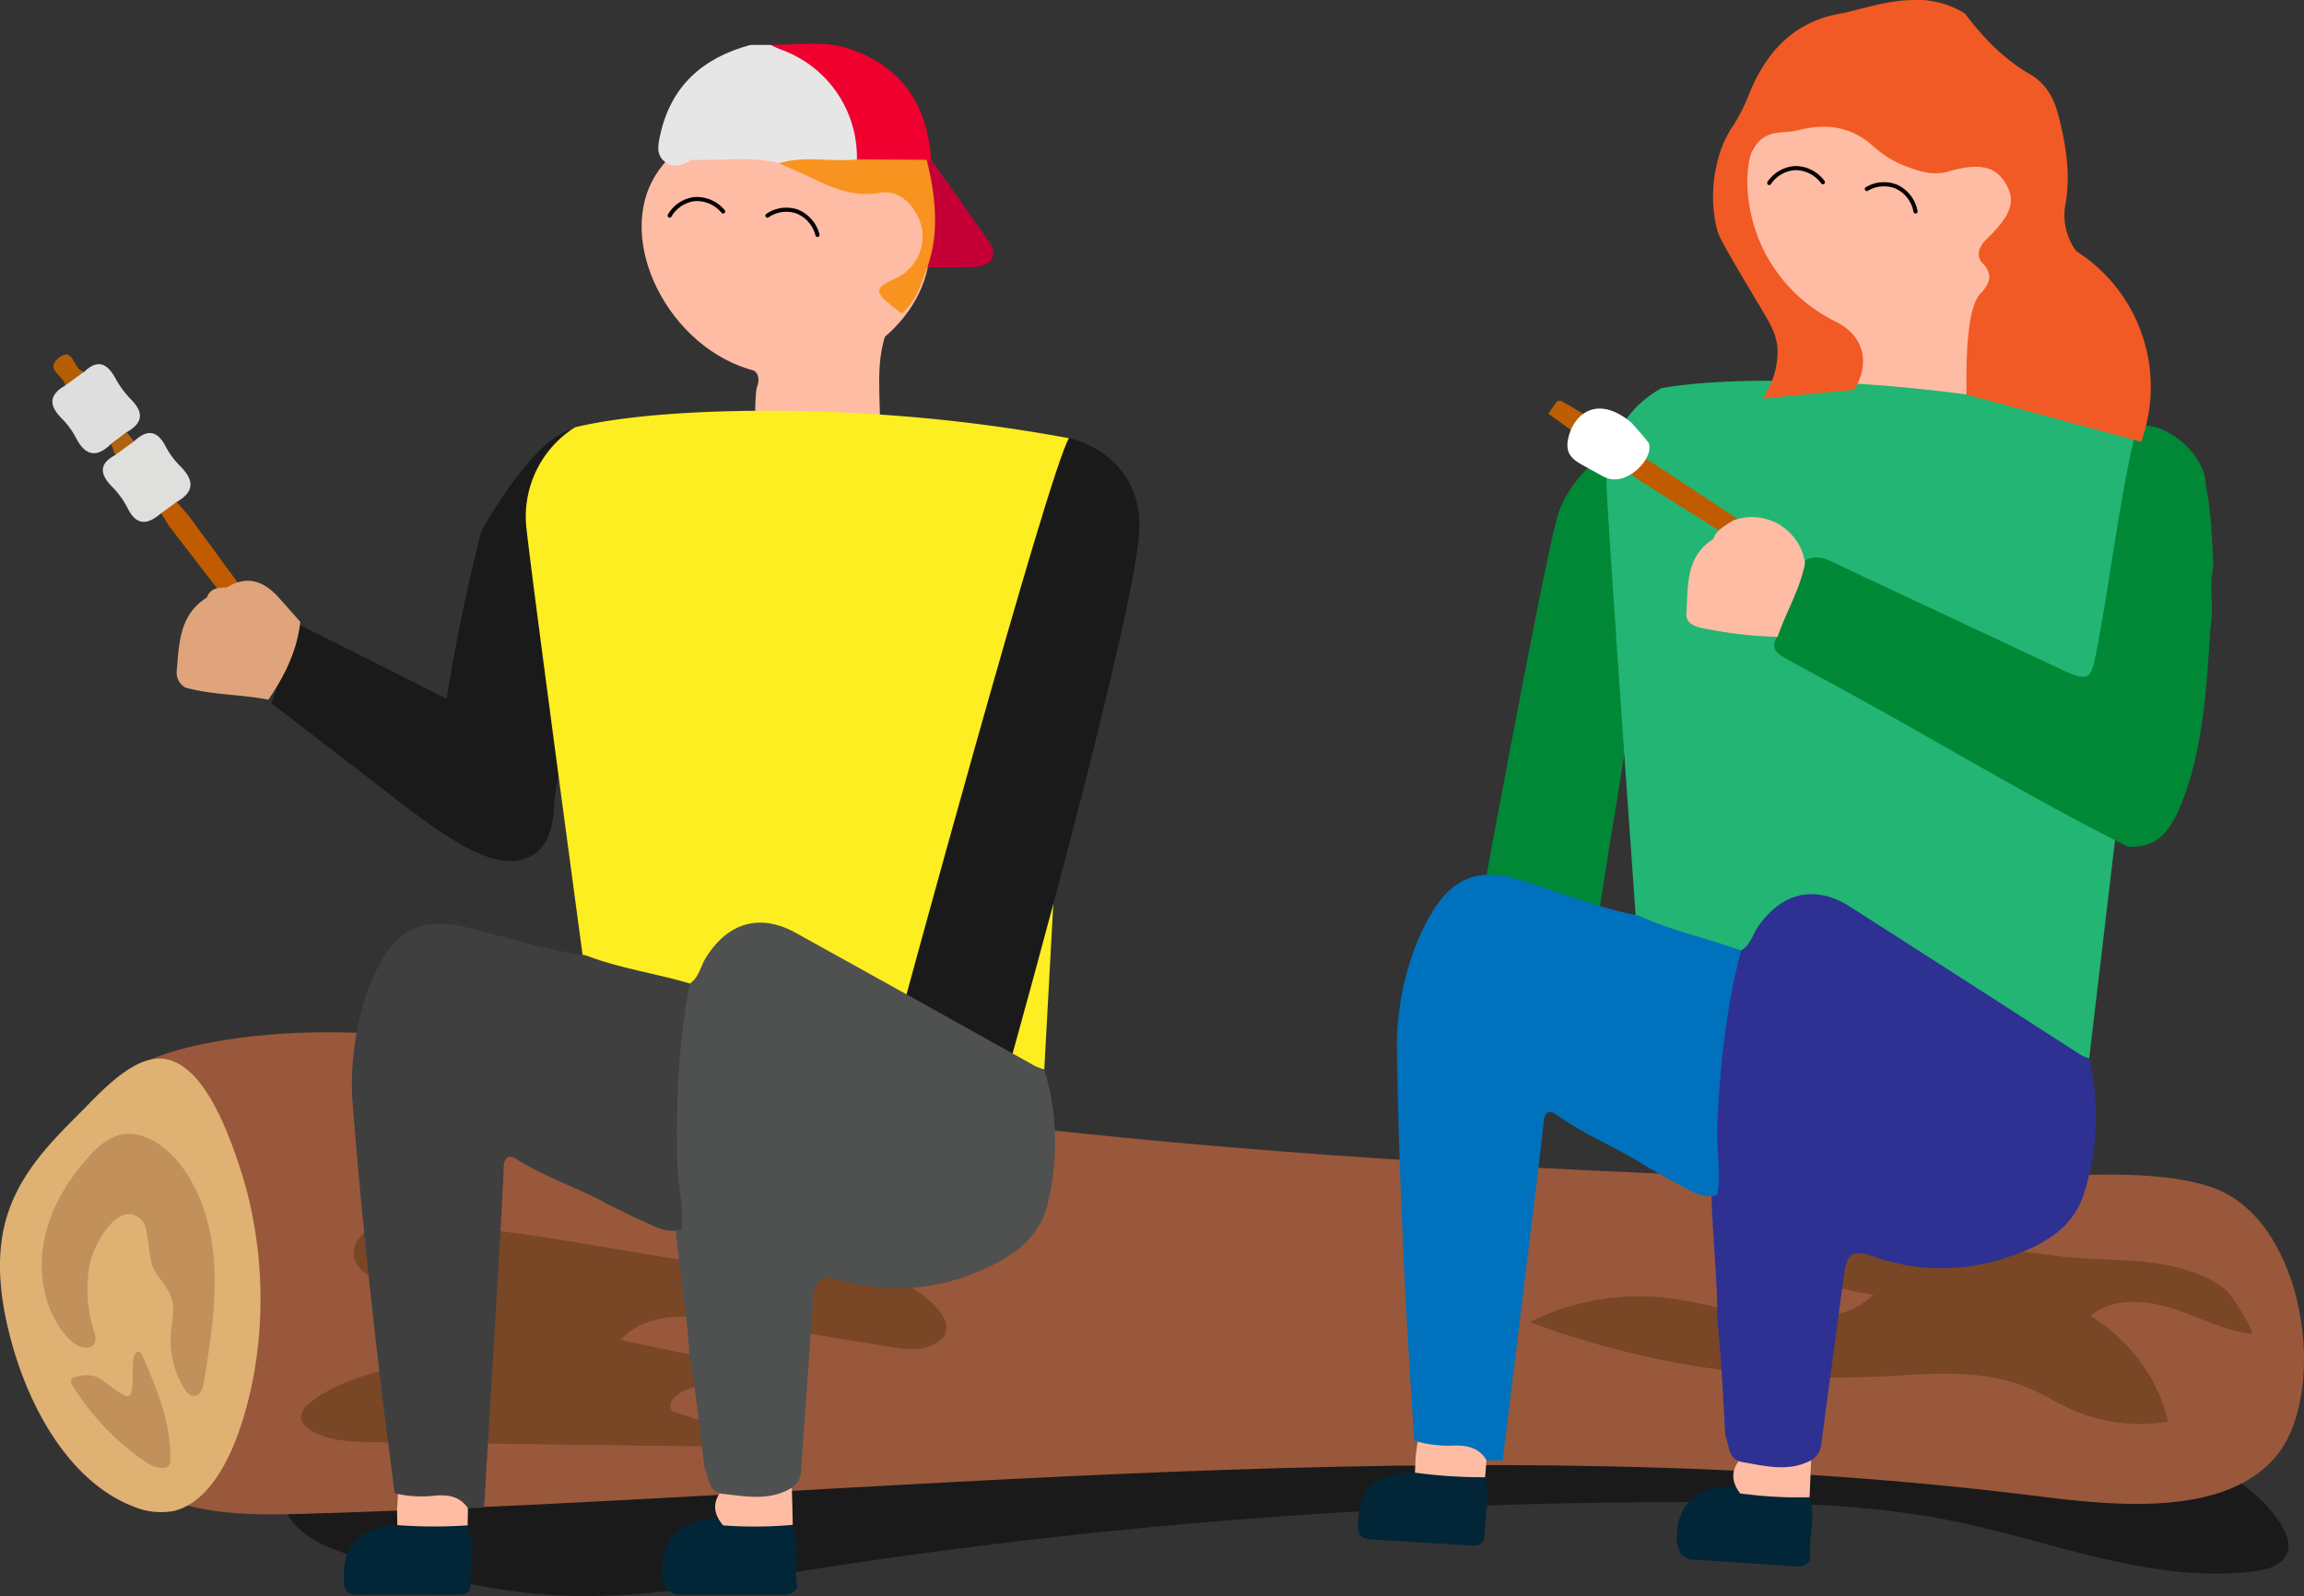 <svg xmlns="http://www.w3.org/2000/svg" viewBox="0 0 503.6 348.89" xmlns:v="https://vecta.io/nano"><rect x="0" y="0" width="503.6" height="348.89" fill="#333333" stroke="none"/><style><![CDATA[.d{fill:#ffbca4}.e{fill:#1a1a1a}.f{stroke-linecap:round}.g{stroke-linejoin:round}]]></style><path d="M165.49 108.74h27V97.95c-.19-13.57-.94-17.84.9-24.28a37.15 37.15 0 0 1 4.49-9.9l-32.38 8.1c-2 6.42-1.67 8.41-.9 9a2.64 2.64 0 0 1 .9.9 3.43 3.43 0 0 1 0 2.7c-.5 1.41-.66 7.64-.01 24.27z" class="d"/><path d="M127.46 94c-8.24-2.26-20.42 18.87-22.21 22a394 394 0 0 0-9 46.25q-1.14 8.5-1.87 16.62h26.09l12.92-76.16c-.99-3.61-2.72-7.8-5.93-8.71z" class="e"/><path d="M125.69 93.41a23.08 23.08 0 0 0-10.59 22.39c1.75 15.43 13.22 100.2 13.22 100.2l99.93 17.86 7.32-134.06-1.9-4a355.26 355.26 0 0 0-42.5-5.25c-23.95-1.55-50.35-.79-65.48 2.86z" fill="#fcee21"/><path d="M471.11,317.54c11.32,1,21.86,7,27.32,15.49,1.46,2.26,2.55,5.09,1.07,7.34s-4.66,2.9-7.56,3.22c-22.12,2.45-43.42-6.7-65.12-11.1-17.44-3.55-35.52-4-53.45-4.11A1238.09,1238.09,0,0,0,171.75,344c-16.43,2.64-33,5.63-49.7,4.75-13.74-.72-27.07-4-40.27-7.34-8.49-2.11-18.44-5.57-19.87-13-1.09-5.67,3.88-11.17,10-13.66S85,312.1,91.78,311.91c102.62-2.8,204.53-18.1,307.19-17.7,19.82.08,39.81.77,59,4.89,10.6,2.27,21.64,6.08,27.4,14" class="e"/><path d="M497.5 318.35c-10.63 12.72-33 11.14-51.16 8.84-125.38-15.86-252.88 0-379.57 3.73-11.65.34-24.12.39-33.9-5-14.24-7.84-17.61-24-19.68-38.25-2.77-19.08-3.7-42.05 14.58-53.41 5.59-3.47 12.37-5.32 19.16-6.53 31.46-5.62 63.87 1.38 95.34 7 60.4 10.79 121.89 16.55 183.43 20 30.31 1.7 60.65 2.84 91 3.75 18.05.54 50.45-4.91 67.22 1.24 20.08 7.38 25.15 44.76 13.58 58.63z" fill="#99583b"/><path d="M52.47 312.23c-2.77 8.21-7.52 16.48-14.56 18.09a15.45 15.45 0 0 1-8.91-1.06c-13.2-5.13-22.47-20.5-26.74-36.85C.09 284.2-1 275.18 1.2 267c2.62-9.83 9.42-16.86 15.91-23.34 5.13-5.11 12.86-14.07 20-11.93 7.59 2.26 12.38 14.73 15.09 22.79 6.14 18.19 6.41 39.48.27 57.71z" fill="#dfb173"/><path d="M19.76 275.72a29.43 29.43 0 0 0 .79 15.28 4.41 4.41 0 0 1 .26 2.26c-.55 2.1-3.46 1.47-5 .09-5.42-4.84-7.54-13.29-6.39-20.88s5.18-14.37 10.16-19.77a15.12 15.12 0 0 1 6-4.45c4.13-1.32 8.57.89 11.77 4.05 5.93 5.86 8.8 14.75 9.42 23.49s-.78 17.51-2.17 26.15c-.21 1.32-.65 2.91-1.84 3.18s-2-.81-2.65-1.82a20.15 20.15 0 0 1-2.73-12.08c.19-2.12.71-4.26.36-6.36-.55-3.36-3.13-5.14-4.35-8-1-2.34-.87-8.45-2.25-9.93-4.8-5.25-10.3 4.45-11.38 8.79zm9.43 21.13c.18-.71.66-1.58 1.28-1.34.32.12.49.49.64.82 3.14 7.23 6.36 14.84 6.09 22.88a1.93 1.93 0 0 1-.34 1.25 1.29 1.29 0 0 1-.77.38c-1.74.33-3.44-.67-4.93-1.71A56.33 56.33 0 0 1 15.92 303c-.27-.44-.55-1-.26-1.47a1.09 1.09 0 0 1 .52-.37 7 7 0 0 1 5.08-.1c1.35.49 5.84 4.79 7 4.05s.51-6.54.93-8.26z" fill="#c2905a"/><path d="M492.07 291.56c-6.2-.71-11.64-3.77-17.51-5.62s-13.33-2.18-17.58 1.72c8.75 5.57 14.91 14 16.88 23.12a36.55 36.55 0 0 1-19.75-2.12c-4.11-1.68-7.75-4.12-11.9-5.72-9.87-3.81-21.26-2.5-32.09-2A191.84 191.84 0 0 1 334.37 289a53.19 53.19 0 0 1 29.69-5.28c7.91.88 15.44 3.49 23.34 4.47s16.88-.07 22.11-5.18a72 72 0 0 1-26.82-9.45c22.44-4.52 45-1.8 67.44 1.06 8.07 1 16.59.38 24.49 2.17 4.54 1 8.94 2.6 12.27 5.5.75.71 6.31 9.4 5.18 9.27zm-289.67 2.96c-2.47.78-5.14.36-7.7-.06l-34.4-5.67c-8.6-1.41-18.77-2.32-24.68 4.13l34.12 7.21-17.6 3.06c-2.89.5-6.69 2.7-5.29 5.3l24.66 7.93-89.89-1.16c-4.58-.06-9.36-.17-13.37-2.41-1.25-.7-2.51-1.82-2.45-3.26a4.24 4.24 0 0 1 1.91-2.88c9.93-8 24.4-7.36 35.26-14a4.33 4.33 0 0 0 2-2.08c.47-1.38-.43-2.85-1.48-3.86-5.93-5.68-16-3.62-22.91-7.95a6.74 6.74 0 0 1-3.12-3.62c-.73-2.55 1-5.28 3.4-6.48s5.08-1.24 7.7-1.18c24.56.53 48.5 6.67 72.79 9.58 10.46 1.26 22.24-.43 32.4 1.82 5.56 1.21 20.58 11.86 8.65 15.58z" fill="#794626"/><path d="M142.16 40.39C134.94 56 149.05 79.79 169 81.76c16.21 1.61 34.26-11.36 34.26-27.88 0-15-14.93-26-28.7-27.88-12.13-1.66-27.23 3.22-32.4 14.39z" class="d"/><path d="M170.28 35.68c-6.33-1.67-12.78-.44-19.17-.76-1.86 1.25-3.85 1.94-5.81.42s-1.45-3.78-1-5.82c2.35-10.79 9.39-16.92 19.75-19.7h4.24c11.09 1.09 16.59 8.4 19.83 18 .9 2.66 1.47 5.59-1.18 7.87-3.9 1.55-7.89 1.1-11.89.53-1.58-.22-3.05-1.22-4.77-.54z" fill="#e6e6e6"/><path d="M187.3 34.84a25 25 0 0 0-16.59-24c-.82-.3-1.61-.72-2.41-1.08 5.74.19 11.55-1 17.21.86 11.64 3.89 17.17 12.31 18 24.22a3.18 3.18 0 0 1-1.31 1.1c-5.05.76-10.15 2.12-14.9-1.1z" fill="#ef002f"/><path d="M187.3 34.84l15.28.09c4.24 6 4.14 12.7 2.75 19.56a7 7 0 0 1-2.63 4c-1.39 3.59-2.44 7.38-5.56 10a26 26 0 0 1-2.14-1.56c-3.94-3.25-3.85-3.9.81-6.11a10.1 10.1 0 0 0 5.76-10.59c-.88-4.71-4.73-8.89-9.15-8.09-7.33 1.33-12.82-2.43-18.84-5l-3.25-1.44c5.55-1.77 11.32-.19 16.97-.86z" fill="#f7931e"/><path d="M202.7 58.45c2.74-7.86 1.73-15.69-.12-23.52l.92-.07 12.64 17.89c2.07 3 .67 5.46-3.13 5.6-3.43.14-6.87.07-10.31.1z" fill="#c50037"/><path d="M146.37 47.13a7.34 7.34 0 0 1 5.39-3.6 7.46 7.46 0 0 1 6.3 2.7m9.68.9a7.33 7.33 0 0 1 6.42-.92 7.47 7.47 0 0 1 4.52 5.15" fill="none" stroke="#000" stroke-width=".9" class="f g"/><path d="M65.58 136.63l54.26 27.3s4.34 17.78-2.92 22.67-17.16-1.4-34.25-14.9l-23.38-18z" class="e"/><path d="M35.21 112.2l1.85 2.93 13.63 17.71a11 11 0 0 0 4.82-.66l-14.32-19.52-2.57-2.93q-3.06-.63-3.41 2.47z" fill="#c15b00"/><path d="M14.26 84.27c-3.52 2-3.63 4.32-.83 7.14a17.75 17.75 0 0 1 3.15 4.26c2 3.9 4.45 4.56 7.67 1.4 2 .28 3-.68 3.4-2.56 3.55-2 3.88-4.26 1-7.18a21 21 0 0 1-3.45-4.69c-1.84-3.32-3.95-4.16-6.86-1.28-2.11-.02-3.56.8-4.08 2.91z" fill="#dfdede"/><path d="M35.21 112.2l3.41-2.47c4-2.27 3.77-4.85.74-7.86a17.59 17.59 0 0 1-3.17-4.3c-1.88-3.64-4.13-3.7-6.9-1.09a3.73 3.73 0 0 0-4.1 3c-3.54 1.88-3.4 4.12-.8 6.81a18.8 18.8 0 0 1 3.41 4.61c1.95 4.1 4.41 3.9 7.41 1.3z" fill="#dfdfde"/><path d="M14.26 84.27l4-2.91a1.54 1.54 0 0 0-.36-.27c-1.9-.61-1.9-5.53-5.2-2.73-2.91 2.48 1.39 3.82 1.56 5.91z" fill="#b65e04"/><path d="M25.19,99.47l4.1-3-1.64-2-3.4,2.56Z" fill="#af620f"/><path d="M45.21 130.63c-6 3.75-6.06 10-6.58 16a3.73 3.73 0 0 0 1.94 3.7c5.92 1.61 12.1 1.45 18.08 2.62 3.55-5.15 6.27-10.64 7-17l-4.7-5.3c-3.24-3.6-6.9-5-11.39-2.22-1.8.05-3.56.06-4.35 2.2z" fill="#dfa47b"/><path d="M233.67 95.74s15.39 3.11 15.39 19.3-27.74 115.28-27.74 115.28l-24.95-6.45s32.69-120.44 37.3-128.13z" class="e"/><path d="M174.27 347a3 3 0 0 1-3 1.6H148c-.65 0-1.31-.57-2-.87-1.65-2.34-1.39-4.95-1-7.57.84-3.21 2.53-5.72 5.75-7a18.24 18.24 0 0 1 7.8-1.22c4.94 0 10-1.62 14.66 1.39 1.79 4.47.26 9.16 1.06 13.67z" fill="#012638"/><path d="M173.27 333.34a92.94 92.94 0 0 1-15.2.12c-2.28-2.67-2.39-5.33 0-8l15-.24q.14 4.07.2 8.12z" class="d"/><path d="M102.22 333.45c1.44 4.23.49 8.59.64 12.9.08 2.12-1.55 2.25-3.12 2.25-7.19 0-14.37-.06-21.55 0-2.41 0-3-1.06-3-3.26-.31-7.66 3-11.18 11.71-12a15.4 15.4 0 0 1 15.32.11z" fill="#022638"/><path d="M102.22 333.45a109.5 109.5 0 0 1-15.37-.05l-.07-3.6.3-4.33c3.29-.12 6.65.13 9.85-.47 4.2-.79 5.66.76 5.35 4.71z" class="d"/><path d="M150.79 215c2-1.33 2.32-3.73 3.48-5.6 4.79-7.74 11.83-9.82 19.69-5.46q26.14 14.49 52.21 29.06a15.67 15.67 0 0 0 2.08.79 55.16 55.16 0 0 1 .9 28.68c-1.76 8.76-8.83 12.85-15.85 15.71a44.58 44.58 0 0 1-29.8 1.63c-4-1.18-5.44 0-5.75 4.25l-2.66 37.42a4.45 4.45 0 0 1-2 3.74c-4.87 3-10.1 1.87-15.28 1.33-3.07-.65-2.8-3.56-3.81-5.6-1-8.36-1.91-16.75-3.34-25.06-.52-9.27-2.28-18.4-3-27.65-2-15.79-2.27-31.56.42-47.31.4-2.22.72-4.44 2.71-5.93z" fill="#4f5150"/><path d="M150.79 215c-2.54 13-3.06 26.22-2.72 39.46.12 4.75 1.49 9.41.94 14.2-3.15 1.18-5.77-.56-8.42-1.69-2.46-1-4.78-2.39-7.24-3.43-6.58-3.77-13.91-6-20.34-10.08-.91-.59-1.58-.7-2.05-.46-.86.43-.86 2-.87 2.44 0 2.78-1.81 32.65-4.28 74.13l-3.53.14c-1.78-2.63-4.34-3-7.28-2.75a25.13 25.13 0 0 1-8.72-.52C80.75 285.05 78.05 254.11 77 240c0 0-1.22-15.27 5.72-28.76 4.24-8.25 9.86-10.73 18.74-8.62s17.48 5 26.53 6.2c7.38 2.86 15.25 3.94 22.8 6.18z" fill="#3f3f3f"/><g class="d"><path d="M401.92 102.66l26.93 1.7.68-10.77c.67-13.56.19-17.86 2.43-24.18a37.22 37.22 0 0 1 5.11-9.59l-32.83 6c-2.44 6.28-2.2 8.29-1.46 8.92a2.63 2.63 0 0 1 .84 1 3.42 3.42 0 0 1-.17 2.7c-.57 1.37-1.14 7.56-1.53 24.22z"/><path d="M382.94 33c-8.19 15.13 4.39 39.75 24.19 43 16.08 2.62 34.91-9.18 35.95-25.67.94-15-13.26-26.89-26.89-29.64-12.01-2.46-27.39 1.46-33.25 12.31z"/></g><path d="M386.71 40a7.36 7.36 0 0 1 5.62-3.25 7.46 7.46 0 0 1 6.11 3.08m9.61 1.48a7.32 7.32 0 0 1 6.46-.51 7.43 7.43 0 0 1 4.18 5.43" fill="none" stroke="#000" stroke-width=".9" class="f g"/><path d="M362.51,91.3s-18.6,8.58-22.21,22-18.05,92.51-18.05,92.51l24.86,9.09S364.18,102.1,368.42,100" fill="#008837"/><path d="M354.63,103,357,99.55c.43-.15.95-.37,1.3-.18a104.87,104.87,0,0,1,20.08,14.56c.3.26.23.84.19,1.29a8.3,8.3,0,0,1-4.05,2.59Z" fill="#bc5e01"/><path d="M363.16 84.85a23.07 23.07 0 0 0-12 21.67c.76 15.52 6.87 100.79 6.87 100.79l98.61 24.12L472.43 98.1l-1.65-4.1a355.84 355.84 0 0 0-42.08-7.92c-23.81-3.08-50.21-3.92-65.54-1.23z" fill="#22b573"/><path d="M482.12 106c1.2 5.87 1.39 11.85 1.68 17.81h0c-1 4.45.12 9-.65 13.45-.87 13.09-1.47 26.25-6.43 38.64-2.08 5.18-4.94 9.7-11.65 9.17-21.38-10.7-41.78-23.18-62.77-34.61l-11.81-6.41c-1.86-1.05-3.76-2.28-2-4.89-.4-6.48 2.66-11.69 6.15-16.75 3-1.45 5.53.27 8 1.46l45.86 21.51c8.59 4.1 8.45 4 10.14-5.06 2.66-14.24 4.33-28.65 7.43-42.81.35-1.62.62-3.24 2-4.41 6.09-.61 14.15 6.79 14.05 12.9z" fill="#008837"/><path d="M395.66 341a3 3 0 0 1-3 1.41l-23.22-1.51c-.66-.05-1.27-.64-1.91-1-1.49-2.44-1.07-5-.54-7.62 1-3.15 2.88-5.55 6.18-6.58a18.15 18.15 0 0 1 7.83-.7c4.93.29 10.11-1 14.55 2.31 1.45 4.55-.4 9.13.11 13.69z" fill="#012638"/><path d="M395.53 327.3a91.9 91.9 0 0 1-15.19-.84c-2.1-2.8-2-5.46.53-8l15 .71-.34 8.13z" class="d"/><path d="M324.61 322.93c1.18 4.32-.06 8.61-.17 12.92-.06 2.12-1.69 2.14-3.26 2l-21.51-1.32c-2.41-.13-2.89-1.24-2.84-3.45.18-7.66 3.75-11 12.45-11.21a15.41 15.41 0 0 1 15.33 1.06z" fill="#022638"/><path d="M324.61 322.93a109.15 109.15 0 0 1-15.33-1l.15-3.6.58-4.3c3.29.08 6.62.54 9.85.15 4.25-.53 5.61 1.11 5.05 5z" class="d"/><path d="M380.55 207.79c2.09-1.21 2.55-3.59 3.82-5.38 5.27-7.42 12.43-9 20-4.21q25.17 16.11 50.28 32.31a13.71 13.71 0 0 0 2 .92 55.2 55.2 0 0 1-.91 28.69c-2.31 8.63-9.62 12.26-16.81 14.67a44.51 44.51 0 0 1-29.84-.25c-4-1.43-5.43-.37-6 3.88l-5 37.18a4.44 4.44 0 0 1-2.19 3.61c-5 2.68-10.2 1.23-15.34.36-3-.84-2.56-3.72-3.45-5.83-.49-8.41-.85-16.83-1.75-25.22.06-9.28-1.11-18.51-1.27-27.78-1-15.88-.28-31.64 3.39-47.19.52-2.21.99-4.4 3.07-5.76z" fill="#2e3192"/><path d="M380.55 207.79c-3.36 12.85-4.7 26-5.2 39.2-.18 4.75.89 9.49 0 14.23-3.22 1-5.73-.92-8.31-2.22-2.38-1.19-4.62-2.68-7-3.88-6.32-4.17-13.5-6.85-19.66-11.34-.87-.64-1.54-.79-2-.59-.89.38-1 2-1 2.38-.22 2.78-3.86 32.48-8.95 73.72l-3.52-.09c-1.62-2.73-4.15-3.24-7.1-3.2a25 25 0 0 1-8.67-1.06c-2.9-41.66-3.65-72.71-3.82-86.87 0 0-.26-15.32 7.52-28.34 4.75-8 10.52-10.09 19.25-7.42s17.12 6.13 26.08 7.85c7.19 3.33 14.98 4.91 22.38 7.63z" fill="#0071bc"/><path d="M355.5 102.86l2.74 2.1 18.93 11.9a11 11 0 0 0 4.29-2.3q-10.09-6.68-20.2-13.34l-3.43-1.86c-2.06.31-2.83 1.48-2.33 3.5z" fill="#c15b00"/><path d="M394.54 123.09c-1.07 5.73-4.17 10.7-6 16.13a93.41 93.41 0 0 1-16.34-1.89c-1.87-.35-3.74-1.11-3.6-3.24.41-6-.27-12.39 5.91-16.28.7-2.09 2.63-2.88 4.24-4a11.72 11.72 0 0 1 15.79 9.28z" class="d"/><path d="M338.44 90.42l1.82-2.63c.33-.11.74-.28 1-.13a81.1 81.1 0 0 1 15.55 11c.23.19.17.63.15 1a6.5 6.5 0 0 1-3.14 2z" fill="#bc5e01"/><path d="M358 94l-1.32-1.52c-2.34-2-5.44-3.71-8.46-3s-5 3.7-5.51 6.73a5 5 0 0 0 .09 2.46c.52 1.52 2.05 2.42 3.47 3.19l3.62 2a7.47 7.47 0 0 0 2.11.87 6 6 0 0 0 3.72-.64c2.95-1.4 5.53-5 4.65-7.24A36 36 0 0 0 358 94z" fill="#fff"/><path d="M429.44,2.9c4,5.29,8.48,10,14.28,13.34,3.51,2,5.28,5.35,6.21,9,1.58,6.23,2.67,12.53,1.59,19.05a13.25,13.25,0,0,0,2.31,10.62A35.16,35.16,0,0,1,468,96.57L429.85,86.26c-.29-15.3,1.38-20.43,3.07-22.13.38-.38,1.95-2,1.89-3.73a4.23,4.23,0,0,0-1.37-2.73c-1.69-1.81-.9-3.78.88-5.49,5.41-5.22,6.36-8.31,4-12.2-2.22-3.64-5.81-4.43-12.36-2.51-3.59,1.05-6.8-.12-10-1.37a22.83,22.83,0,0,1-6.77-4.36c-4.57-4-9.82-4.77-15.55-3.42a16.85,16.85,0,0,1-3.46.54c-1.25.12-1.87.17-2.27.25a7.38,7.38,0,0,0-3,1.39,8,8,0,0,0-2,2.63c-.78,1.62-2.56,10.26,2.21,20.78a34.63,34.63,0,0,0,16.26,16.47c6,3,7.54,9.07,3.86,14.85l-20,1.89a18,18,0,0,0,3.3-10.56c-.14-3.64-1.74-6-4.87-11.24-5.22-8.81-7.83-13.22-8.25-14.75-2.41-8.81-.07-18.19,3.35-23A39.19,39.19,0,0,0,382.53,20c3.84-9.09,10-15.51,20.21-17.11,4.91-1.1,9.69-2.72,14.81-2.87A20.1,20.1,0,0,1,429.44,2.9Z" fill="#f15a24"/></svg>